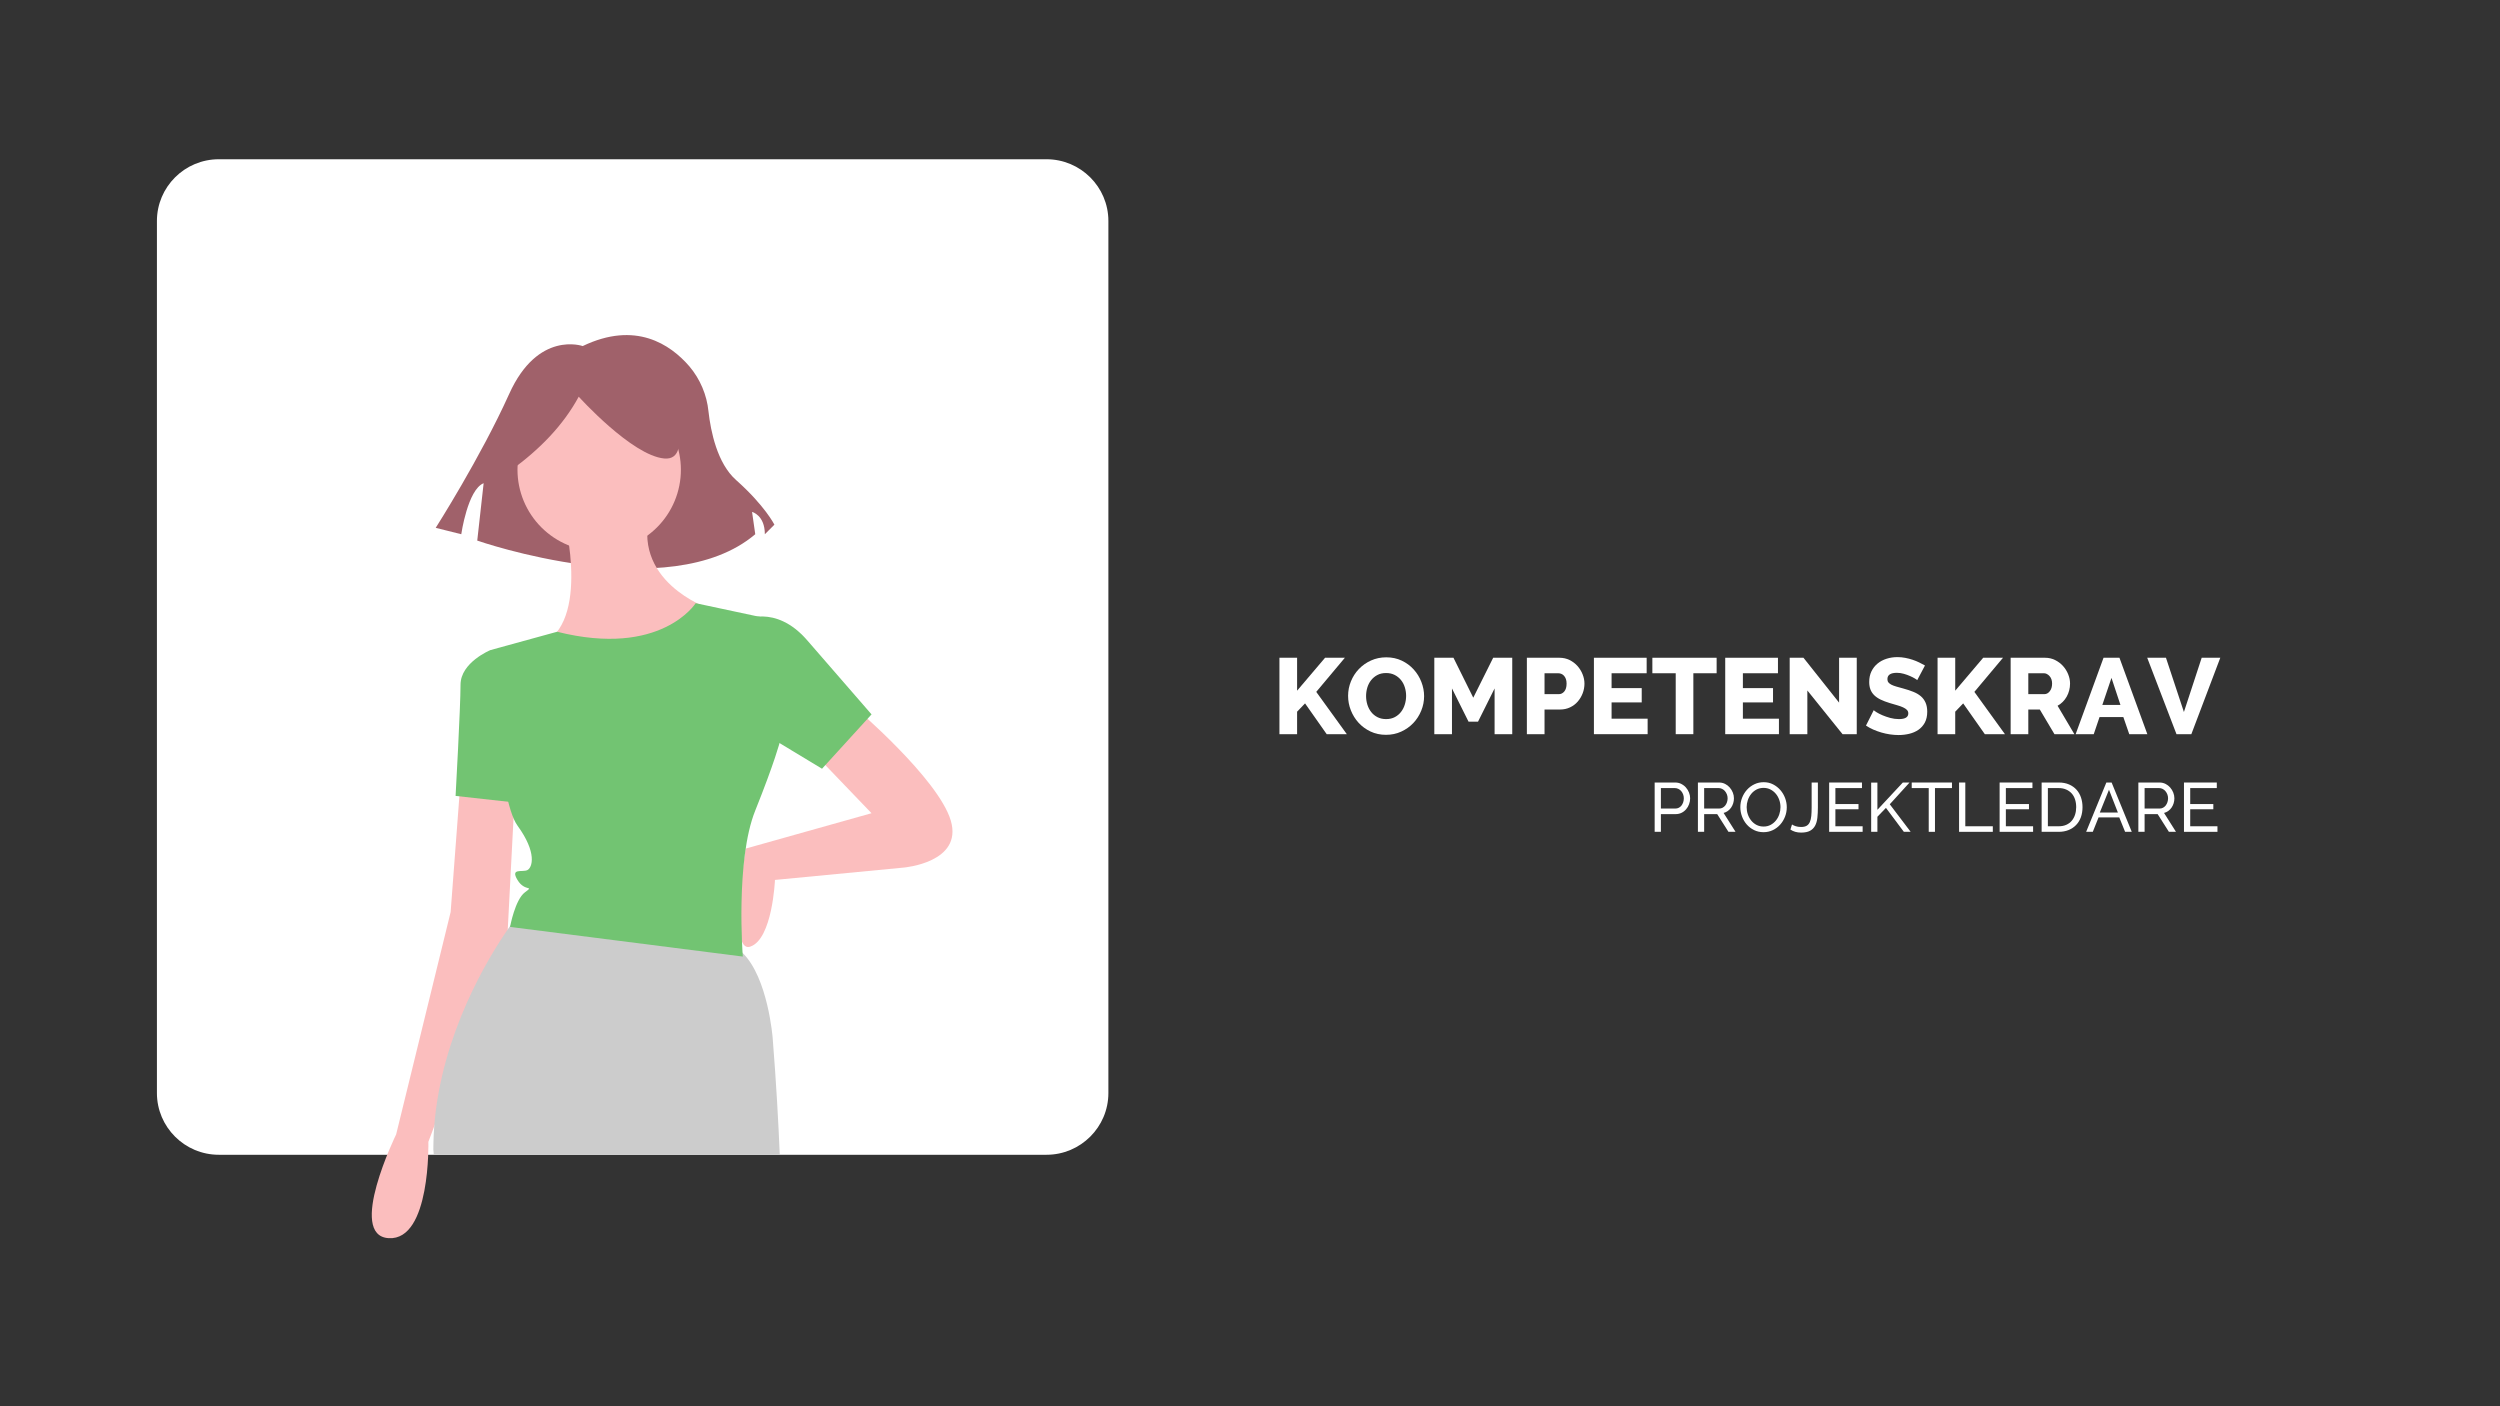 <?xml version="1.0" encoding="UTF-8"?>
<svg xmlns="http://www.w3.org/2000/svg" xmlns:xlink="http://www.w3.org/1999/xlink" width="1440pt" height="810pt" viewBox="0 0 1440 810" version="1.2">
<rect x="0" y="0" width="1440" height="810" fill="#333333" stroke="none"/>
<defs>
<g>
<symbol overflow="visible" id="glyph0-0">
<path style="stroke:none;" d=""/>
</symbol>
<symbol overflow="visible" id="glyph0-1">
<path style="stroke:none;" d="M 4.219 0 L 4.219 -44.016 L 14.391 -44.016 L 14.391 -25.047 L 30.5 -44.016 L 41.906 -44.016 L 25.422 -24.359 L 43.031 0 L 31.438 0 L 18.969 -17.734 L 14.391 -12.953 L 14.391 0 Z M 4.219 0 "/>
</symbol>
<symbol overflow="visible" id="glyph0-2">
<path style="stroke:none;" d="M 23.5 0.375 C 20.227 0.375 17.25 -0.266 14.562 -1.547 C 11.883 -2.828 9.594 -4.508 7.688 -6.594 C 5.789 -8.688 4.312 -11.078 3.25 -13.766 C 2.195 -16.453 1.672 -19.223 1.672 -22.078 C 1.672 -24.961 2.219 -27.75 3.312 -30.438 C 4.406 -33.125 5.93 -35.488 7.891 -37.531 C 9.859 -39.582 12.188 -41.219 14.875 -42.438 C 17.562 -43.656 20.5 -44.266 23.688 -44.266 C 26.945 -44.266 29.922 -43.625 32.609 -42.344 C 35.297 -41.062 37.586 -39.363 39.484 -37.25 C 41.391 -35.145 42.859 -32.75 43.891 -30.062 C 44.93 -27.383 45.453 -24.66 45.453 -21.891 C 45.453 -18.992 44.898 -16.203 43.797 -13.516 C 42.703 -10.828 41.18 -8.457 39.234 -6.406 C 37.297 -4.363 34.984 -2.723 32.297 -1.484 C 29.609 -0.242 26.676 0.375 23.5 0.375 Z M 12.031 -21.953 C 12.031 -20.254 12.273 -18.609 12.766 -17.016 C 13.266 -15.422 14 -14.004 14.969 -12.766 C 15.945 -11.523 17.156 -10.535 18.594 -9.797 C 20.039 -9.055 21.695 -8.688 23.562 -8.688 C 25.5 -8.688 27.191 -9.078 28.641 -9.859 C 30.086 -10.641 31.285 -11.66 32.234 -12.922 C 33.191 -14.18 33.906 -15.609 34.375 -17.203 C 34.852 -18.797 35.094 -20.422 35.094 -22.078 C 35.094 -23.766 34.844 -25.406 34.344 -27 C 33.852 -28.594 33.109 -30 32.109 -31.219 C 31.117 -32.438 29.91 -33.406 28.484 -34.125 C 27.055 -34.852 25.414 -35.219 23.562 -35.219 C 21.613 -35.219 19.926 -34.832 18.5 -34.062 C 17.082 -33.301 15.883 -32.301 14.906 -31.062 C 13.938 -29.82 13.211 -28.406 12.734 -26.812 C 12.266 -25.219 12.031 -23.598 12.031 -21.953 Z M 12.031 -21.953 "/>
</symbol>
<symbol overflow="visible" id="glyph0-3">
<path style="stroke:none;" d="M 38.938 0 L 38.938 -26.344 L 29.391 -7.188 L 23.938 -7.188 L 14.391 -26.344 L 14.391 0 L 4.219 0 L 4.219 -44.016 L 15.25 -44.016 L 26.656 -21.016 L 38.125 -44.016 L 49.109 -44.016 L 49.109 0 Z M 38.938 0 "/>
</symbol>
<symbol overflow="visible" id="glyph0-4">
<path style="stroke:none;" d="M 4.219 0 L 4.219 -44.016 L 23 -44.016 C 25.102 -44.016 27.035 -43.582 28.797 -42.719 C 30.555 -41.852 32.066 -40.719 33.328 -39.312 C 34.586 -37.906 35.578 -36.312 36.297 -34.531 C 37.023 -32.758 37.391 -30.961 37.391 -29.141 C 37.391 -27.191 37.047 -25.328 36.359 -23.547 C 35.68 -21.773 34.734 -20.188 33.516 -18.781 C 32.297 -17.375 30.816 -16.258 29.078 -15.438 C 27.336 -14.613 25.414 -14.203 23.312 -14.203 L 14.391 -14.203 L 14.391 0 Z M 14.391 -23.062 L 22.688 -23.062 C 23.883 -23.062 24.914 -23.578 25.781 -24.609 C 26.656 -25.641 27.094 -27.148 27.094 -29.141 C 27.094 -30.172 26.957 -31.055 26.688 -31.797 C 26.414 -32.547 26.051 -33.164 25.594 -33.656 C 25.145 -34.156 24.629 -34.52 24.047 -34.75 C 23.473 -34.977 22.895 -35.094 22.312 -35.094 L 14.391 -35.094 Z M 14.391 -23.062 "/>
</symbol>
<symbol overflow="visible" id="glyph0-5">
<path style="stroke:none;" d="M 35.156 -8.922 L 35.156 0 L 4.219 0 L 4.219 -44.016 L 34.594 -44.016 L 34.594 -35.094 L 14.391 -35.094 L 14.391 -26.531 L 31.75 -26.531 L 31.75 -18.297 L 14.391 -18.297 L 14.391 -8.922 Z M 35.156 -8.922 "/>
</symbol>
<symbol overflow="visible" id="glyph0-6">
<path style="stroke:none;" d="M 37.766 -35.094 L 24.359 -35.094 L 24.359 0 L 14.203 0 L 14.203 -35.094 L 0.75 -35.094 L 0.75 -44.016 L 37.766 -44.016 Z M 37.766 -35.094 "/>
</symbol>
<symbol overflow="visible" id="glyph0-7">
<path style="stroke:none;" d="M 14.391 -25.172 L 14.391 0 L 4.219 0 L 4.219 -44.016 L 12.156 -44.016 L 32.672 -18.172 L 32.672 -44.016 L 42.844 -44.016 L 42.844 0 L 34.656 0 Z M 14.391 -25.172 "/>
</symbol>
<symbol overflow="visible" id="glyph0-8">
<path style="stroke:none;" d="M 30.625 -31.125 C 30.5 -31.289 30.062 -31.598 29.312 -32.047 C 28.57 -32.504 27.645 -32.977 26.531 -33.469 C 25.414 -33.969 24.195 -34.406 22.875 -34.781 C 21.551 -35.156 20.227 -35.344 18.906 -35.344 C 15.27 -35.344 13.453 -34.125 13.453 -31.688 C 13.453 -30.938 13.645 -30.312 14.031 -29.812 C 14.426 -29.32 15.004 -28.879 15.766 -28.484 C 16.535 -28.098 17.5 -27.738 18.656 -27.406 C 19.812 -27.07 21.156 -26.695 22.688 -26.281 C 24.801 -25.707 26.703 -25.078 28.391 -24.391 C 30.086 -23.711 31.523 -22.867 32.703 -21.859 C 33.879 -20.848 34.785 -19.617 35.422 -18.172 C 36.066 -16.723 36.391 -14.984 36.391 -12.953 C 36.391 -10.473 35.926 -8.375 35 -6.656 C 34.07 -4.945 32.844 -3.566 31.312 -2.516 C 29.781 -1.461 28.02 -0.695 26.031 -0.219 C 24.051 0.258 22.008 0.5 19.906 0.5 C 18.289 0.5 16.633 0.375 14.938 0.125 C 13.25 -0.125 11.598 -0.484 9.984 -0.953 C 8.367 -1.43 6.805 -2 5.297 -2.656 C 3.785 -3.32 2.391 -4.086 1.109 -4.953 L 5.578 -13.828 C 5.742 -13.617 6.281 -13.223 7.188 -12.641 C 8.102 -12.066 9.234 -11.488 10.578 -10.906 C 11.922 -10.332 13.414 -9.816 15.062 -9.359 C 16.719 -8.91 18.395 -8.688 20.094 -8.688 C 23.688 -8.688 25.484 -9.781 25.484 -11.969 C 25.484 -12.789 25.211 -13.469 24.672 -14 C 24.141 -14.539 23.395 -15.031 22.438 -15.469 C 21.488 -15.906 20.363 -16.305 19.062 -16.672 C 17.758 -17.047 16.344 -17.461 14.812 -17.922 C 12.789 -18.535 11.035 -19.203 9.547 -19.922 C 8.055 -20.648 6.828 -21.488 5.859 -22.438 C 4.891 -23.395 4.164 -24.492 3.688 -25.734 C 3.207 -26.973 2.969 -28.414 2.969 -30.062 C 2.969 -32.383 3.398 -34.43 4.266 -36.203 C 5.141 -37.984 6.32 -39.484 7.812 -40.703 C 9.301 -41.922 11.023 -42.836 12.984 -43.453 C 14.953 -44.078 17.031 -44.391 19.219 -44.391 C 20.75 -44.391 22.258 -44.242 23.75 -43.953 C 25.238 -43.672 26.66 -43.301 28.016 -42.844 C 29.379 -42.383 30.648 -41.863 31.828 -41.281 C 33.016 -40.707 34.102 -40.133 35.094 -39.562 Z M 30.625 -31.125 "/>
</symbol>
<symbol overflow="visible" id="glyph0-9">
<path style="stroke:none;" d="M 4.219 0 L 4.219 -44.016 L 24.062 -44.016 C 26.125 -44.016 28.031 -43.582 29.781 -42.719 C 31.539 -41.852 33.062 -40.719 34.344 -39.312 C 35.625 -37.906 36.625 -36.312 37.344 -34.531 C 38.07 -32.758 38.438 -30.961 38.438 -29.141 C 38.438 -27.773 38.27 -26.461 37.938 -25.203 C 37.613 -23.941 37.141 -22.754 36.516 -21.641 C 35.898 -20.523 35.145 -19.52 34.25 -18.625 C 33.363 -17.738 32.363 -16.988 31.25 -16.375 L 40.922 0 L 29.453 0 L 21.016 -14.203 L 14.391 -14.203 L 14.391 0 Z M 14.391 -23.062 L 23.688 -23.062 C 24.883 -23.062 25.914 -23.629 26.781 -24.766 C 27.656 -25.898 28.094 -27.359 28.094 -29.141 C 28.094 -30.961 27.594 -32.41 26.594 -33.484 C 25.602 -34.555 24.531 -35.094 23.375 -35.094 L 14.391 -35.094 Z M 14.391 -23.062 "/>
</symbol>
<symbol overflow="visible" id="glyph0-10">
<path style="stroke:none;" d="M 16.188 -44.016 L 25.359 -44.016 L 41.422 0 L 31 0 L 27.594 -9.859 L 13.891 -9.859 L 10.547 0 L 0.125 0 Z M 25.922 -16.859 L 20.766 -32.422 L 15.5 -16.859 Z M 25.922 -16.859 "/>
</symbol>
<symbol overflow="visible" id="glyph0-11">
<path style="stroke:none;" d="M 10.609 -44.016 L 20.953 -12.766 L 31.188 -44.016 L 41.906 -44.016 L 25.234 0 L 16.672 0 L -0.188 -44.016 Z M 10.609 -44.016 "/>
</symbol>
<symbol overflow="visible" id="glyph1-0">
<path style="stroke:none;" d=""/>
</symbol>
<symbol overflow="visible" id="glyph1-1">
<path style="stroke:none;" d="M 3.406 0 L 3.406 -28.406 L 15.234 -28.406 C 16.492 -28.406 17.648 -28.145 18.703 -27.625 C 19.754 -27.102 20.66 -26.406 21.422 -25.531 C 22.18 -24.664 22.773 -23.691 23.203 -22.609 C 23.629 -21.535 23.844 -20.438 23.844 -19.312 C 23.844 -18.145 23.641 -17.016 23.234 -15.922 C 22.836 -14.828 22.27 -13.852 21.531 -13 C 20.801 -12.145 19.922 -11.461 18.891 -10.953 C 17.867 -10.453 16.734 -10.203 15.484 -10.203 L 7 -10.203 L 7 0 Z M 7 -13.406 L 15.281 -13.406 C 16.031 -13.406 16.703 -13.555 17.297 -13.859 C 17.898 -14.16 18.414 -14.582 18.844 -15.125 C 19.27 -15.676 19.602 -16.312 19.844 -17.031 C 20.082 -17.758 20.203 -18.52 20.203 -19.312 C 20.203 -20.145 20.062 -20.922 19.781 -21.641 C 19.5 -22.359 19.125 -22.984 18.656 -23.516 C 18.188 -24.047 17.641 -24.457 17.016 -24.75 C 16.391 -25.051 15.734 -25.203 15.047 -25.203 L 7 -25.203 Z M 7 -13.406 "/>
</symbol>
<symbol overflow="visible" id="glyph1-2">
<path style="stroke:none;" d="M 3.406 0 L 3.406 -28.406 L 15.562 -28.406 C 16.812 -28.406 17.961 -28.145 19.016 -27.625 C 20.066 -27.102 20.973 -26.406 21.734 -25.531 C 22.492 -24.664 23.086 -23.691 23.516 -22.609 C 23.941 -21.535 24.156 -20.438 24.156 -19.312 C 24.156 -18.332 24.016 -17.379 23.734 -16.453 C 23.453 -15.535 23.051 -14.703 22.531 -13.953 C 22.02 -13.211 21.395 -12.57 20.656 -12.031 C 19.926 -11.5 19.109 -11.113 18.203 -10.875 L 25.078 0 L 21 0 L 14.516 -10.203 L 7 -10.203 L 7 0 Z M 7 -13.406 L 15.594 -13.406 C 16.344 -13.406 17.016 -13.562 17.609 -13.875 C 18.211 -14.195 18.727 -14.629 19.156 -15.172 C 19.582 -15.723 19.914 -16.359 20.156 -17.078 C 20.395 -17.797 20.516 -18.539 20.516 -19.312 C 20.516 -20.113 20.375 -20.867 20.094 -21.578 C 19.82 -22.285 19.453 -22.91 18.984 -23.453 C 18.516 -24.004 17.969 -24.43 17.344 -24.734 C 16.719 -25.047 16.055 -25.203 15.359 -25.203 L 7 -25.203 Z M 7 -13.406 "/>
</symbol>
<symbol overflow="visible" id="glyph1-3">
<path style="stroke:none;" d="M 14.922 0.203 C 12.922 0.203 11.098 -0.203 9.453 -1.016 C 7.816 -1.828 6.41 -2.906 5.234 -4.25 C 4.066 -5.602 3.16 -7.145 2.516 -8.875 C 1.879 -10.613 1.562 -12.391 1.562 -14.203 C 1.562 -16.098 1.898 -17.91 2.578 -19.641 C 3.254 -21.367 4.191 -22.898 5.391 -24.234 C 6.598 -25.566 8.02 -26.625 9.656 -27.406 C 11.301 -28.195 13.082 -28.594 15 -28.594 C 17 -28.594 18.812 -28.172 20.438 -27.328 C 22.062 -26.492 23.461 -25.395 24.641 -24.031 C 25.816 -22.676 26.723 -21.141 27.359 -19.422 C 27.992 -17.703 28.312 -15.945 28.312 -14.156 C 28.312 -12.258 27.973 -10.445 27.297 -8.719 C 26.617 -6.988 25.688 -5.461 24.5 -4.141 C 23.312 -2.816 21.895 -1.758 20.25 -0.969 C 18.613 -0.188 16.836 0.203 14.922 0.203 Z M 5.203 -14.203 C 5.203 -12.766 5.43 -11.367 5.891 -10.016 C 6.359 -8.672 7.02 -7.477 7.875 -6.438 C 8.727 -5.395 9.754 -4.566 10.953 -3.953 C 12.16 -3.348 13.492 -3.047 14.953 -3.047 C 16.473 -3.047 17.832 -3.367 19.031 -4.016 C 20.238 -4.672 21.258 -5.523 22.094 -6.578 C 22.938 -7.629 23.578 -8.82 24.016 -10.156 C 24.461 -11.488 24.688 -12.836 24.688 -14.203 C 24.688 -15.641 24.453 -17.031 23.984 -18.375 C 23.516 -19.727 22.848 -20.914 21.984 -21.938 C 21.117 -22.969 20.094 -23.785 18.906 -24.391 C 17.719 -25.004 16.398 -25.312 14.953 -25.312 C 13.441 -25.312 12.082 -24.992 10.875 -24.359 C 9.676 -23.723 8.656 -22.883 7.812 -21.844 C 6.977 -20.801 6.332 -19.613 5.875 -18.281 C 5.426 -16.945 5.203 -15.586 5.203 -14.203 Z M 5.203 -14.203 "/>
</symbol>
<symbol overflow="visible" id="glyph1-4">
<path style="stroke:none;" d="M 1.406 -4.234 C 1.938 -3.867 2.656 -3.535 3.562 -3.234 C 4.469 -2.941 5.492 -2.797 6.641 -2.797 C 8.004 -2.797 9.082 -3.035 9.875 -3.516 C 10.676 -3.992 11.281 -4.707 11.688 -5.656 C 12.102 -6.602 12.379 -7.77 12.516 -9.156 C 12.648 -10.539 12.719 -12.141 12.719 -13.953 L 12.719 -28.406 L 16.312 -28.406 L 16.312 -13.953 C 16.312 -11.797 16.211 -9.832 16.016 -8.062 C 15.816 -6.289 15.379 -4.773 14.703 -3.516 C 14.023 -2.266 13.051 -1.289 11.781 -0.594 C 10.508 0.094 8.797 0.438 6.641 0.438 C 4.242 0.438 2.191 -0.145 0.484 -1.312 Z M 1.406 -4.234 "/>
</symbol>
<symbol overflow="visible" id="glyph1-5">
<path style="stroke:none;" d="M 22.688 -3.203 L 22.688 0 L 3.406 0 L 3.406 -28.406 L 22.312 -28.406 L 22.312 -25.203 L 7 -25.203 L 7 -16 L 20.312 -16 L 20.312 -13 L 7 -13 L 7 -3.203 Z M 22.688 -3.203 "/>
</symbol>
<symbol overflow="visible" id="glyph1-6">
<path style="stroke:none;" d="M 3.406 0 L 3.406 -28.359 L 7 -28.359 L 7 -12.688 L 21.641 -28.406 L 25.516 -28.406 L 14.125 -15.875 L 26.156 0 L 22.234 0 L 11.922 -13.797 L 7 -8.688 L 7 0 Z M 3.406 0 "/>
</symbol>
<symbol overflow="visible" id="glyph1-7">
<path style="stroke:none;" d="M 23.875 -25.203 L 14.078 -25.203 L 14.078 0 L 10.484 0 L 10.484 -25.203 L 0.688 -25.203 L 0.688 -28.406 L 23.875 -28.406 Z M 23.875 -25.203 "/>
</symbol>
<symbol overflow="visible" id="glyph1-8">
<path style="stroke:none;" d="M 3.406 0 L 3.406 -28.406 L 7 -28.406 L 7 -3.203 L 22.844 -3.203 L 22.844 0 Z M 3.406 0 "/>
</symbol>
<symbol overflow="visible" id="glyph1-9">
<path style="stroke:none;" d="M 3.406 0 L 3.406 -28.406 L 13.234 -28.406 C 15.504 -28.406 17.5 -28.031 19.219 -27.281 C 20.938 -26.531 22.367 -25.516 23.516 -24.234 C 24.66 -22.953 25.52 -21.453 26.094 -19.734 C 26.664 -18.016 26.953 -16.18 26.953 -14.234 C 26.953 -12.078 26.633 -10.125 26 -8.375 C 25.363 -6.633 24.441 -5.145 23.234 -3.906 C 22.035 -2.664 20.586 -1.703 18.891 -1.016 C 17.203 -0.336 15.316 0 13.234 0 Z M 23.312 -14.234 C 23.312 -15.836 23.094 -17.312 22.656 -18.656 C 22.219 -20.008 21.566 -21.164 20.703 -22.125 C 19.836 -23.082 18.773 -23.832 17.516 -24.375 C 16.266 -24.926 14.836 -25.203 13.234 -25.203 L 7 -25.203 L 7 -3.203 L 13.234 -3.203 C 14.867 -3.203 16.316 -3.477 17.578 -4.031 C 18.848 -4.594 19.898 -5.367 20.734 -6.359 C 21.578 -7.348 22.219 -8.516 22.656 -9.859 C 23.094 -11.203 23.312 -12.66 23.312 -14.234 Z M 23.312 -14.234 "/>
</symbol>
<symbol overflow="visible" id="glyph1-10">
<path style="stroke:none;" d="M 12.047 -28.406 L 15.078 -28.406 L 26.688 0 L 22.844 0 L 19.484 -8.312 L 7.562 -8.312 L 4.234 0 L 0.406 0 Z M 18.688 -11.125 L 13.562 -24.234 L 8.281 -11.125 Z M 18.688 -11.125 "/>
</symbol>
</g>
<clipPath id="clip1">
  <path d="M 250 193.008 L 447 193.008 L 447 328 L 250 328 Z M 250 193.008 "/>
</clipPath>
<clipPath id="clip2">
  <path d="M 425 407 L 548.551 407 L 548.551 546 L 425 546 Z M 425 407 "/>
</clipPath>
<clipPath id="clip3">
  <path d="M 214.051 449 L 297 449 L 297 713.238 L 214.051 713.238 Z M 214.051 449 "/>
</clipPath>
</defs>
<g id="surface1">
<path style=" stroke:none;fill-rule:nonzero;fill:rgb(100%,100%,100%);fill-opacity:1;" d="M 602.789 665.148 L 126.023 665.148 C 106.387 665.148 90.387 649.184 90.387 629.594 L 90.387 127.281 C 90.387 107.688 106.387 91.727 126.023 91.727 L 602.789 91.727 C 622.43 91.727 638.43 107.688 638.43 127.281 L 638.43 629.594 C 638.43 649.184 622.43 665.148 602.789 665.148 Z M 602.789 665.148 "/>
<g style="fill:rgb(100%,100%,100%);fill-opacity:1;">
  <use xlink:href="#glyph0-1" x="732.738" y="422.886"/>
</g>
<g style="fill:rgb(100%,100%,100%);fill-opacity:1;">
  <use xlink:href="#glyph0-2" x="774.831" y="422.886"/>
</g>
<g style="fill:rgb(100%,100%,100%);fill-opacity:1;">
  <use xlink:href="#glyph0-3" x="821.945" y="422.886"/>
</g>
<g style="fill:rgb(100%,100%,100%);fill-opacity:1;">
  <use xlink:href="#glyph0-4" x="875.258" y="422.886"/>
</g>
<g style="fill:rgb(100%,100%,100%);fill-opacity:1;">
  <use xlink:href="#glyph0-5" x="913.879" y="422.886"/>
</g>
<g style="fill:rgb(100%,100%,100%);fill-opacity:1;">
  <use xlink:href="#glyph0-6" x="951.012" y="422.886"/>
</g>
<g style="fill:rgb(100%,100%,100%);fill-opacity:1;">
  <use xlink:href="#glyph0-5" x="989.51" y="422.886"/>
</g>
<g style="fill:rgb(100%,100%,100%);fill-opacity:1;">
  <use xlink:href="#glyph0-7" x="1026.643" y="422.886"/>
</g>
<g style="fill:rgb(100%,100%,100%);fill-opacity:1;">
  <use xlink:href="#glyph0-8" x="1073.695" y="422.886"/>
</g>
<g style="fill:rgb(100%,100%,100%);fill-opacity:1;">
  <use xlink:href="#glyph0-1" x="1111.82" y="422.886"/>
</g>
<g style="fill:rgb(100%,100%,100%);fill-opacity:1;">
  <use xlink:href="#glyph0-9" x="1153.913" y="422.886"/>
</g>
<g style="fill:rgb(100%,100%,100%);fill-opacity:1;">
  <use xlink:href="#glyph0-10" x="1195.447" y="422.886"/>
</g>
<g style="fill:rgb(100%,100%,100%);fill-opacity:1;">
  <use xlink:href="#glyph0-11" x="1236.982" y="422.886"/>
</g>
<g style="fill:rgb(100%,100%,100%);fill-opacity:1;">
  <use xlink:href="#glyph1-1" x="949.676" y="479.136"/>
</g>
<g style="fill:rgb(100%,100%,100%);fill-opacity:1;">
  <use xlink:href="#glyph1-2" x="974.593" y="479.136"/>
</g>
<g style="fill:rgb(100%,100%,100%);fill-opacity:1;">
  <use xlink:href="#glyph1-3" x="1000.871" y="479.136"/>
</g>
<g style="fill:rgb(100%,100%,100%);fill-opacity:1;">
  <use xlink:href="#glyph1-4" x="1030.788" y="479.136"/>
</g>
<g style="fill:rgb(100%,100%,100%);fill-opacity:1;">
  <use xlink:href="#glyph1-5" x="1050.186" y="479.136"/>
</g>
<g style="fill:rgb(100%,100%,100%);fill-opacity:1;">
  <use xlink:href="#glyph1-6" x="1074.383" y="479.136"/>
</g>
<g style="fill:rgb(100%,100%,100%);fill-opacity:1;">
  <use xlink:href="#glyph1-7" x="1100.461" y="479.136"/>
</g>
<g style="fill:rgb(100%,100%,100%);fill-opacity:1;">
  <use xlink:href="#glyph1-8" x="1125.018" y="479.136"/>
</g>
<g style="fill:rgb(100%,100%,100%);fill-opacity:1;">
  <use xlink:href="#glyph1-5" x="1148.376" y="479.136"/>
</g>
<g style="fill:rgb(100%,100%,100%);fill-opacity:1;">
  <use xlink:href="#glyph1-9" x="1172.574" y="479.136"/>
</g>
<g style="fill:rgb(100%,100%,100%);fill-opacity:1;">
  <use xlink:href="#glyph1-10" x="1201.211" y="479.136"/>
</g>
<g style="fill:rgb(100%,100%,100%);fill-opacity:1;">
  <use xlink:href="#glyph1-2" x="1228.288" y="479.136"/>
</g>
<g style="fill:rgb(100%,100%,100%);fill-opacity:1;">
  <use xlink:href="#glyph1-5" x="1254.565" y="479.136"/>
</g>
<g clip-path="url(#clip1)" clip-rule="nonzero">
<path style=" stroke:none;fill-rule:nonzero;fill:rgb(62.749%,38.039%,41.57%);fill-opacity:1;" d="M 335.637 199.332 C 335.637 199.332 309.863 190.148 293.301 226.887 C 276.738 263.625 250.969 304.031 250.969 304.031 L 265.691 307.715 C 265.691 307.715 269.375 282 278.578 278.324 L 274.895 311.383 C 274.895 311.383 385.328 349.961 435.027 307.715 L 433.188 294.855 C 433.188 294.855 440.547 296.691 440.547 307.715 L 446.059 302.215 C 446.059 302.215 440.547 291.215 423.977 276.5 C 413.109 266.859 409.379 248.484 408.09 237.008 C 407.609 232.215 406.43 227.605 404.551 223.172 C 402.672 218.738 400.176 214.68 397.066 211 C 386.062 198.273 366.004 184.746 335.637 199.332 Z M 335.637 199.332 "/>
</g>
<g clip-path="url(#clip2)" clip-rule="nonzero">
<path style=" stroke:none;fill-rule:nonzero;fill:rgb(98.43%,74.509%,74.509%);fill-opacity:1;" d="M 492.039 407.211 C 492.039 407.211 540.535 448.488 547.66 472.68 C 554.785 496.871 520.562 499.723 520.562 499.723 L 446.379 506.84 C 446.379 506.84 444.957 541 432.125 545.266 C 419.293 549.531 429.516 488.785 429.516 488.785 L 502 468.414 L 469.211 434.254 Z M 492.039 407.211 "/>
</g>
<g clip-path="url(#clip3)" clip-rule="nonzero">
<path style=" stroke:none;fill-rule:nonzero;fill:rgb(98.43%,74.509%,74.509%);fill-opacity:1;" d="M 265.266 449.918 L 259.566 525.344 L 228.188 653.402 C 228.188 653.402 199.664 711.762 223.914 713.184 C 248.16 714.605 246.742 657.68 246.742 657.68 L 292.402 536.688 L 296.688 454.137 Z M 265.266 449.918 "/>
</g>
<path style=" stroke:none;fill-rule:nonzero;fill:rgb(98.43%,74.509%,74.509%);fill-opacity:1;" d="M 392.195 270.578 C 392.195 272.117 392.117 273.648 391.969 275.18 C 391.816 276.711 391.59 278.23 391.289 279.738 C 390.988 281.25 390.613 282.738 390.168 284.211 C 389.719 285.684 389.203 287.129 388.613 288.551 C 388.023 289.973 387.363 291.359 386.637 292.719 C 385.91 294.074 385.117 295.391 384.262 296.672 C 383.406 297.949 382.488 299.184 381.512 300.371 C 380.535 301.562 379.5 302.699 378.41 303.789 C 377.32 304.875 376.18 305.906 374.988 306.883 C 373.797 307.859 372.559 308.773 371.277 309.629 C 369.996 310.484 368.676 311.273 367.316 311.996 C 365.957 312.723 364.566 313.379 363.141 313.969 C 361.719 314.559 360.27 315.074 358.793 315.52 C 357.32 315.969 355.824 316.34 354.312 316.641 C 352.801 316.941 351.281 317.168 349.746 317.316 C 348.211 317.469 346.676 317.543 345.133 317.543 C 343.59 317.543 342.055 317.469 340.52 317.316 C 338.984 317.168 337.465 316.941 335.953 316.641 C 334.441 316.34 332.945 315.969 331.473 315.52 C 329.996 315.074 328.547 314.559 327.125 313.969 C 325.699 313.379 324.309 312.723 322.949 311.996 C 321.59 311.273 320.27 310.484 318.988 309.629 C 317.707 308.773 316.469 307.859 315.277 306.883 C 314.086 305.906 312.945 304.875 311.855 303.789 C 310.766 302.699 309.73 301.562 308.754 300.371 C 307.777 299.184 306.859 297.949 306.004 296.672 C 305.145 295.391 304.355 294.074 303.629 292.719 C 302.902 291.359 302.242 289.973 301.652 288.551 C 301.062 287.129 300.547 285.684 300.098 284.211 C 299.648 282.738 299.277 281.25 298.977 279.738 C 298.676 278.23 298.449 276.711 298.297 275.18 C 298.148 273.648 298.07 272.117 298.07 270.578 C 298.07 269.039 298.148 267.504 298.297 265.973 C 298.449 264.441 298.676 262.922 298.977 261.414 C 299.277 259.906 299.648 258.414 300.098 256.945 C 300.547 255.473 301.062 254.023 301.652 252.605 C 302.242 251.184 302.902 249.793 303.629 248.438 C 304.355 247.082 305.145 245.762 306.004 244.484 C 306.859 243.203 307.777 241.973 308.754 240.781 C 309.73 239.594 310.766 238.453 311.855 237.367 C 312.945 236.277 314.086 235.246 315.277 234.273 C 316.469 233.297 317.707 232.379 318.988 231.527 C 320.27 230.672 321.59 229.883 322.949 229.156 C 324.309 228.43 325.699 227.773 327.125 227.188 C 328.547 226.598 329.996 226.078 331.473 225.633 C 332.945 225.188 334.441 224.812 335.953 224.512 C 337.465 224.215 338.984 223.988 340.52 223.836 C 342.055 223.688 343.59 223.609 345.133 223.609 C 346.676 223.609 348.211 223.688 349.746 223.836 C 351.281 223.988 352.801 224.215 354.312 224.512 C 355.824 224.812 357.32 225.188 358.793 225.633 C 360.27 226.078 361.719 226.598 363.141 227.188 C 364.566 227.773 365.957 228.43 367.316 229.156 C 368.676 229.883 369.996 230.672 371.277 231.527 C 372.559 232.379 373.797 233.297 374.988 234.273 C 376.18 235.246 377.32 236.277 378.41 237.367 C 379.5 238.453 380.535 239.594 381.512 240.781 C 382.488 241.973 383.406 243.203 384.262 244.484 C 385.117 245.762 385.91 247.082 386.637 248.438 C 387.363 249.793 388.023 251.184 388.613 252.605 C 389.203 254.023 389.719 255.473 390.168 256.945 C 390.613 258.414 390.988 259.906 391.289 261.414 C 391.59 262.922 391.816 264.441 391.969 265.973 C 392.117 267.504 392.195 269.039 392.195 270.578 Z M 392.195 270.578 "/>
<path style=" stroke:none;fill-rule:nonzero;fill:rgb(98.43%,74.509%,74.509%);fill-opacity:1;" d="M 323.742 293.352 C 323.742 293.352 340.859 354.547 313.762 370.207 C 286.664 385.863 382.25 397.25 407.883 350.281 C 407.883 350.281 362.223 334.625 375.078 293.352 Z M 323.742 293.352 "/>
<path style=" stroke:none;fill-rule:nonzero;fill:rgb(44.71%,76.859%,44.71%);fill-opacity:1;" d="M 290.938 377.324 L 282.383 374.496 C 282.383 374.496 265.266 381.566 265.266 394.406 C 265.266 407.242 262.418 458.453 262.418 458.453 L 300.922 462.719 Z M 290.938 377.324 "/>
<path style=" stroke:none;fill-rule:nonzero;fill:rgb(79.999%,79.999%,79.999%);fill-opacity:1;" d="M 449.145 665.188 L 317.273 665.188 C 288.555 665.188 265.188 665.188 249.867 665.125 C 249.805 664.586 249.688 663.43 249.602 661.984 C 249.602 661.984 249.602 655.629 250.113 648.809 C 254.191 595.383 281.785 550.797 292.457 535.359 C 292.992 534.574 293.496 533.867 293.938 533.238 C 295.664 530.824 296.672 529.547 296.672 529.547 C 296.672 529.547 379.387 528.203 422.164 545.258 C 423.254 545.688 424.281 546.23 425.25 546.887 C 426.133 547.488 426.965 548.16 427.738 548.895 C 442.398 563.195 445.059 597.914 445.059 597.914 C 447.168 624.383 448.363 646.477 449.145 665.188 Z M 449.145 665.188 "/>
<path style=" stroke:none;fill-rule:nonzero;fill:rgb(44.71%,76.859%,44.71%);fill-opacity:1;" d="M 427.848 357.398 C 427.848 357.398 446.387 347.438 464.926 368.785 L 502.008 411.484 L 473.484 442.793 L 419.289 410.055 Z M 427.848 357.398 "/>
<path style=" stroke:none;fill-rule:nonzero;fill:rgb(62.749%,38.039%,41.57%);fill-opacity:1;" d="M 294.277 270.875 C 310.934 258.84 324.43 244.949 333.348 228.496 C 333.348 228.496 363.926 262.398 382.605 264.094 C 401.285 265.793 384.305 223.406 384.305 223.406 L 350.336 214.938 L 318.059 218.324 L 292.578 235.277 Z M 294.277 270.875 "/>
<path style=" stroke:none;fill-rule:nonzero;fill:rgb(44.71%,76.859%,44.71%);fill-opacity:1;" d="M 400.719 347.438 C 400.719 347.438 380.793 378.926 320.895 363.891 L 286.898 373.23 L 282.383 374.496 C 282.383 374.496 286.664 459.898 298.07 475.555 C 309.477 491.215 306.629 499.746 303.777 501.168 C 300.93 502.59 293.789 499.746 298.07 506.863 C 302.355 513.98 308.055 509.707 302.348 513.98 C 296.637 518.254 293.789 533.906 293.789 533.906 L 427.848 550.984 C 427.848 550.984 423.551 495.488 434.98 466.992 C 446.41 438.496 449.246 427.137 449.246 427.137 L 440.688 355.969 Z M 400.719 347.438 "/>
</g>
</svg>
